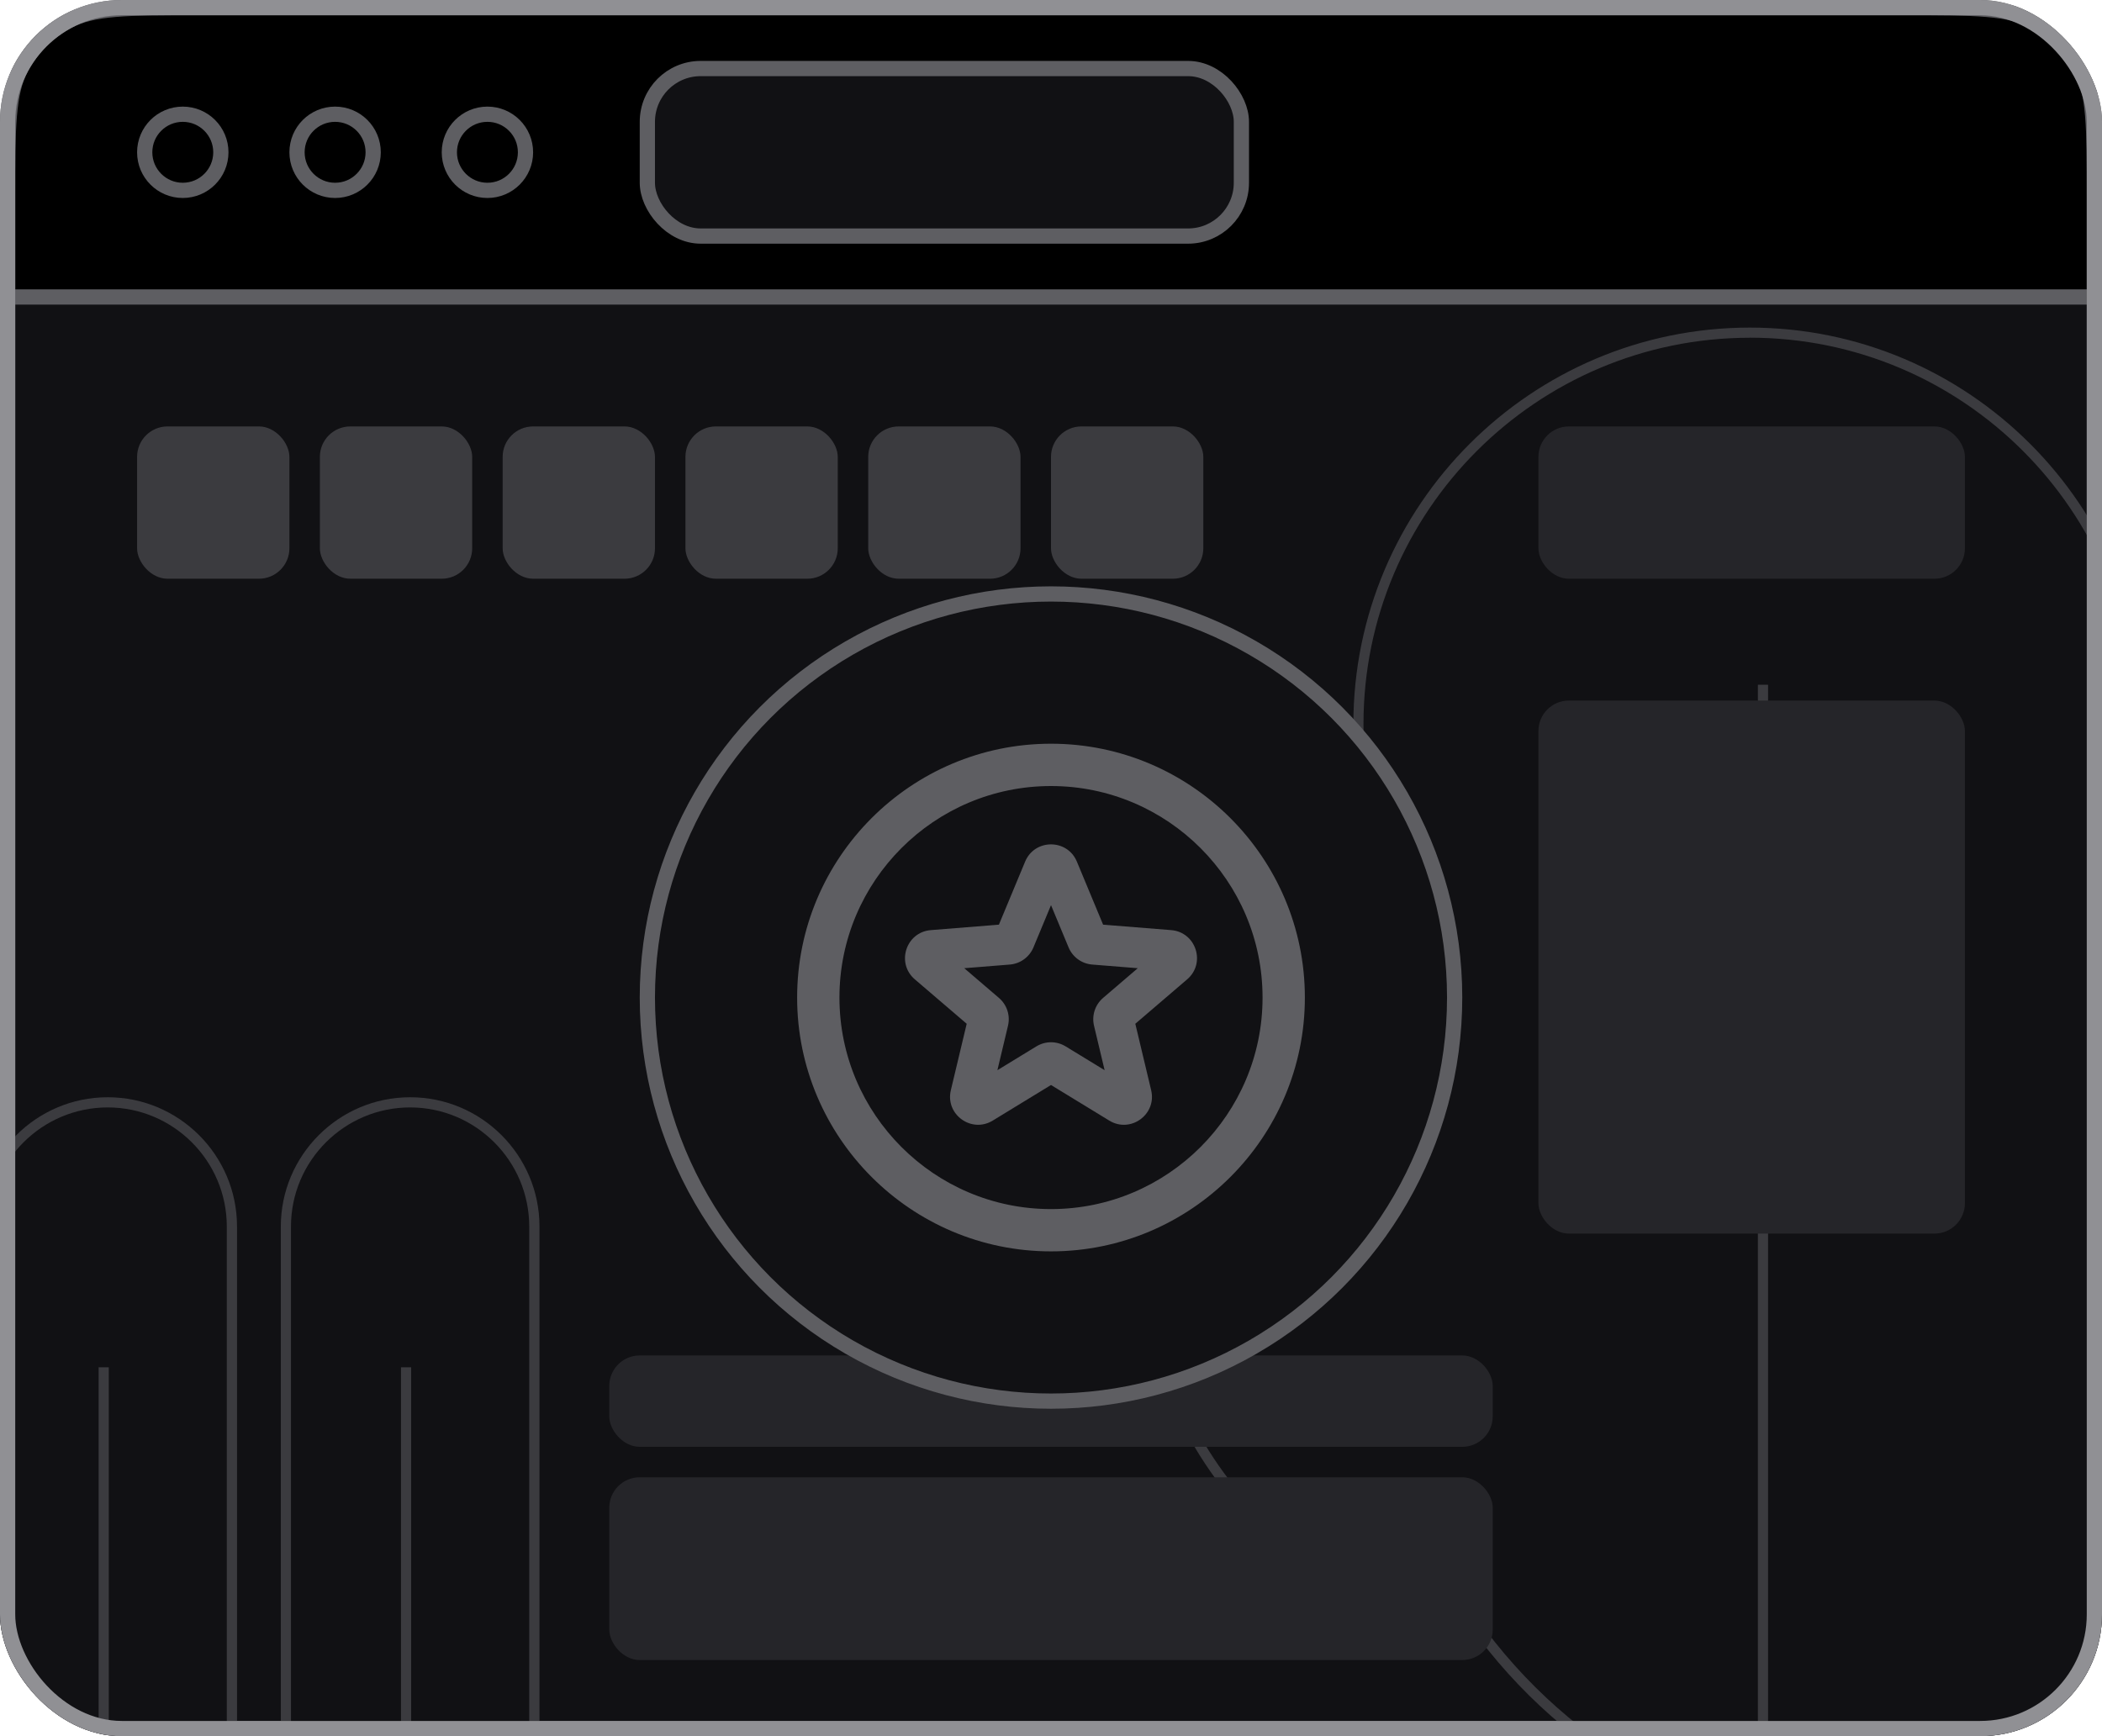 <svg fill="none" xmlns="http://www.w3.org/2000/svg" viewBox="0 0 138 114">
  <g clip-path="url(#a)">
    <rect x=".5" y=".5" width="137" height="113" rx="7.5" fill="#111114" stroke="#5E5E62"/>
    <path d="M139.198 55.854c.89-2.608 1.38-5.402 1.38-8.312 0-14.195-11.508-25.698-25.699-25.698-14.19 0-25.698 11.508-25.698 25.698 0 3.689.783 7.191 2.18 10.364-9.505 3.769-16.233 13.043-16.233 23.892 0 12.985 9.63 23.713 22.134 25.45 6.234 8.281 16.144 13.634 27.305 13.634 18.863 0 34.153-15.29 34.153-34.153 0-13.63-7.983-25.391-19.526-30.869l.004-.004Z" fill="#111114"/>
    <path d="M124.571 121.215c-10.889 0-20.901-4.975-27.487-13.657-12.713-1.833-22.285-12.882-22.285-25.761 0-10.627 6.319-20.038 16.127-24.074-1.375-3.231-2.074-6.653-2.074-10.181 0-14.355 11.676-26.032 26.032-26.032 14.355 0 26.032 11.677 26.032 26.032 0 2.768-.441 5.505-1.304 8.139 11.828 5.74 19.451 17.893 19.451 31.043 0 19.02-15.473 34.487-34.487 34.487l-.005.004Zm-9.692-99.038c-13.986 0-25.364 11.378-25.364 25.365 0 3.547.725 6.991 2.154 10.226l.138.316-.32.129c-9.732 3.858-16.024 13.118-16.024 23.58 0 12.589 9.394 23.389 21.849 25.115l.138.018.085.111c6.457 8.58 16.314 13.502 27.038 13.502 18.65 0 33.82-15.175 33.82-33.82 0-12.994-7.592-24.995-19.335-30.571l-.267-.129.098-.28c.903-2.648 1.361-5.407 1.361-8.201 0-13.986-11.378-25.365-25.364-25.365l-.005.004Z" fill="#3B3B3F"/>
    <path d="M116.076 44.961h-.667V176.715h.667V44.961Z" fill="#3B3B3F"/>
    <path d="M31.621 118.75h-9.394c-1.909 0-3.458-1.549-3.458-3.458V80.543c0-4.499 3.653-8.157 8.157-8.157 4.499 0 8.157 3.653 8.157 8.157v34.749c0 1.909-1.549 3.458-3.458 3.458h-.004Z" fill="#111114"/>
    <path d="M31.621 119.079h-9.394c-2.091 0-3.791-1.7-3.791-3.791V80.538c0-4.681 3.809-8.491 8.491-8.491s8.491 3.809 8.491 8.491v34.75c0 2.091-1.7 3.791-3.791 3.791h-.004Zm-4.695-46.364c-4.312 0-7.823 3.507-7.823 7.823v34.75c0 1.722 1.402 3.124 3.124 3.124h9.394c1.722 0 3.124-1.402 3.124-3.124V80.538c0-4.312-3.506-7.823-7.823-7.823h.004Z" fill="#3B3B3F"/>
    <path d="M26.993 89.776h-.667v49.078h.667V89.776Z" fill="#3B3B3F"/>
    <path d="M11.765 118.75H2.372c-1.909 0-3.458-1.549-3.458-3.458V80.543c0-4.499 3.653-8.157 8.157-8.157 4.499 0 8.157 3.653 8.157 8.157v34.749c0 1.909-1.548 3.458-3.458 3.458h-.004Z" fill="#111114"/>
    <path d="M11.766 119.079H2.372c-2.091 0-3.791-1.7-3.791-3.791V80.538c0-4.681 3.809-8.491 8.49-8.491 4.681 0 8.49 3.809 8.49 8.491v34.75c0 2.091-1.7 3.791-3.791 3.791h-.004ZM7.071 72.715c-4.312 0-7.823 3.507-7.823 7.823v34.75c0 1.722 1.402 3.124 3.124 3.124h9.394c1.722 0 3.124-1.402 3.124-3.124V80.538c0-4.312-3.507-7.823-7.823-7.823h.004Z" fill="#3B3B3F"/>
    <path d="M7.142 89.776h-.667v49.078h.667V89.776Z" fill="#3B3B3F"/>
    <rect x="9" y="28" width="10" height="10" rx="2" fill="#3B3B3F"/>
    <rect x="21" y="28" width="10" height="10" rx="2" fill="#3B3B3F"/>
    <rect x="33" y="28" width="10" height="10" rx="2" fill="#3B3B3F"/>
    <rect x="45" y="28" width="10" height="10" rx="2" fill="#3B3B3F"/>
    <rect x="57" y="28" width="10" height="10" rx="2" fill="#3B3B3F"/>
    <rect x="69" y="28" width="10" height="10" rx="2" fill="#3B3B3F"/>
    <rect x="101" y="46" width="28" height="35" rx="2" fill="#252529"/>
    <rect x="40" y="97" width="58" height="12" rx="2" fill="#252529"/>
    <rect x="40" y="89" width="58" height="6" rx="2" fill="#252529"/>
    <rect x="101" y="28" width="28" height="10" rx="2" fill="#252529"/>
    <circle cx="69" cy="65.5" r="26.5" fill="#111114" stroke="#5E5E62"/>
    <path fill-rule="evenodd" clip-rule="evenodd" d="M69 82.167c-9.19 0-16.667-7.476-16.667-16.667 0-9.19 7.476-16.667 16.667-16.667 9.19 0 16.667 7.476 16.667 16.667 0 9.19-7.476 16.667-16.667 16.667Zm0-30.555c-7.658 0-13.889 6.231-13.889 13.889 0 7.658 6.231 13.889 13.889 13.889 7.658 0 13.889-6.231 13.889-13.889 0-7.658-6.231-13.889-13.889-13.889Zm-1.699 4.964c.629-1.511 2.77-1.511 3.398 0l1.722 4.139 4.469.358c1.632.131 2.293 2.167 1.05 3.232l-3.405 2.917 1.04 4.361c.38 1.592-1.352 2.851-2.749 1.997l-3.826-2.337-3.826 2.337c-1.397.853-3.129-.405-2.749-1.997l1.04-4.361-3.405-2.917c-1.243-1.065-.582-3.101 1.05-3.232l4.469-.358 1.722-4.139Zm1.699 2.859-1.152 2.771c-.265.637-.864 1.072-1.552 1.128l-2.991.24 2.279 1.952c.524.449.753 1.153.593 1.825l-.696 2.919 2.561-1.564c.589-.36 1.329-.36 1.918 0l2.561 1.564-.696-2.919c-.16-.671.069-1.376.593-1.825l2.279-1.952-2.991-.24c-.688-.055-1.287-.49-1.552-1.128l-1.152-2.771Z" fill="#5E5E62"/>
    <path d="M12.96.5h112.08c2.324 0 4.036 0 5.388.114 1.345.114 2.288.337 3.081.757 1.329.704 2.416 1.79 3.119 3.119.421.794.644 1.736.758 3.082.114 1.351.114 3.064.114 5.388v6.54H.5v-6.54c0-2.324 0-4.036.114-5.388.114-1.345.337-2.288.757-3.082.704-1.329 1.79-2.415 3.119-3.119C5.284.951 6.227.728 7.572.614 8.924.5 10.636.5 12.96.5Z" fill="#000" stroke="#5E5E62"/>
    <rect x="42.5" y="4.5" width="39" height="11" rx="3.5" fill="#111114" stroke="#5E5E62"/>
    <circle cx="12" cy="10" r="2.5" stroke="#5E5E62"/>
    <circle cx="22" cy="10" r="2.5" stroke="#5E5E62"/>
    <circle cx="32" cy="10" r="2.5" stroke="#5E5E62"/>
    <rect x=".5" y=".5" width="137" height="113" rx="7.5" stroke="#909094"/>
  </g>
  <defs>
    <clipPath id="a">
      <rect width="138" height="114" rx="8" fill="#fff"/>
    </clipPath>
  </defs>
</svg>
